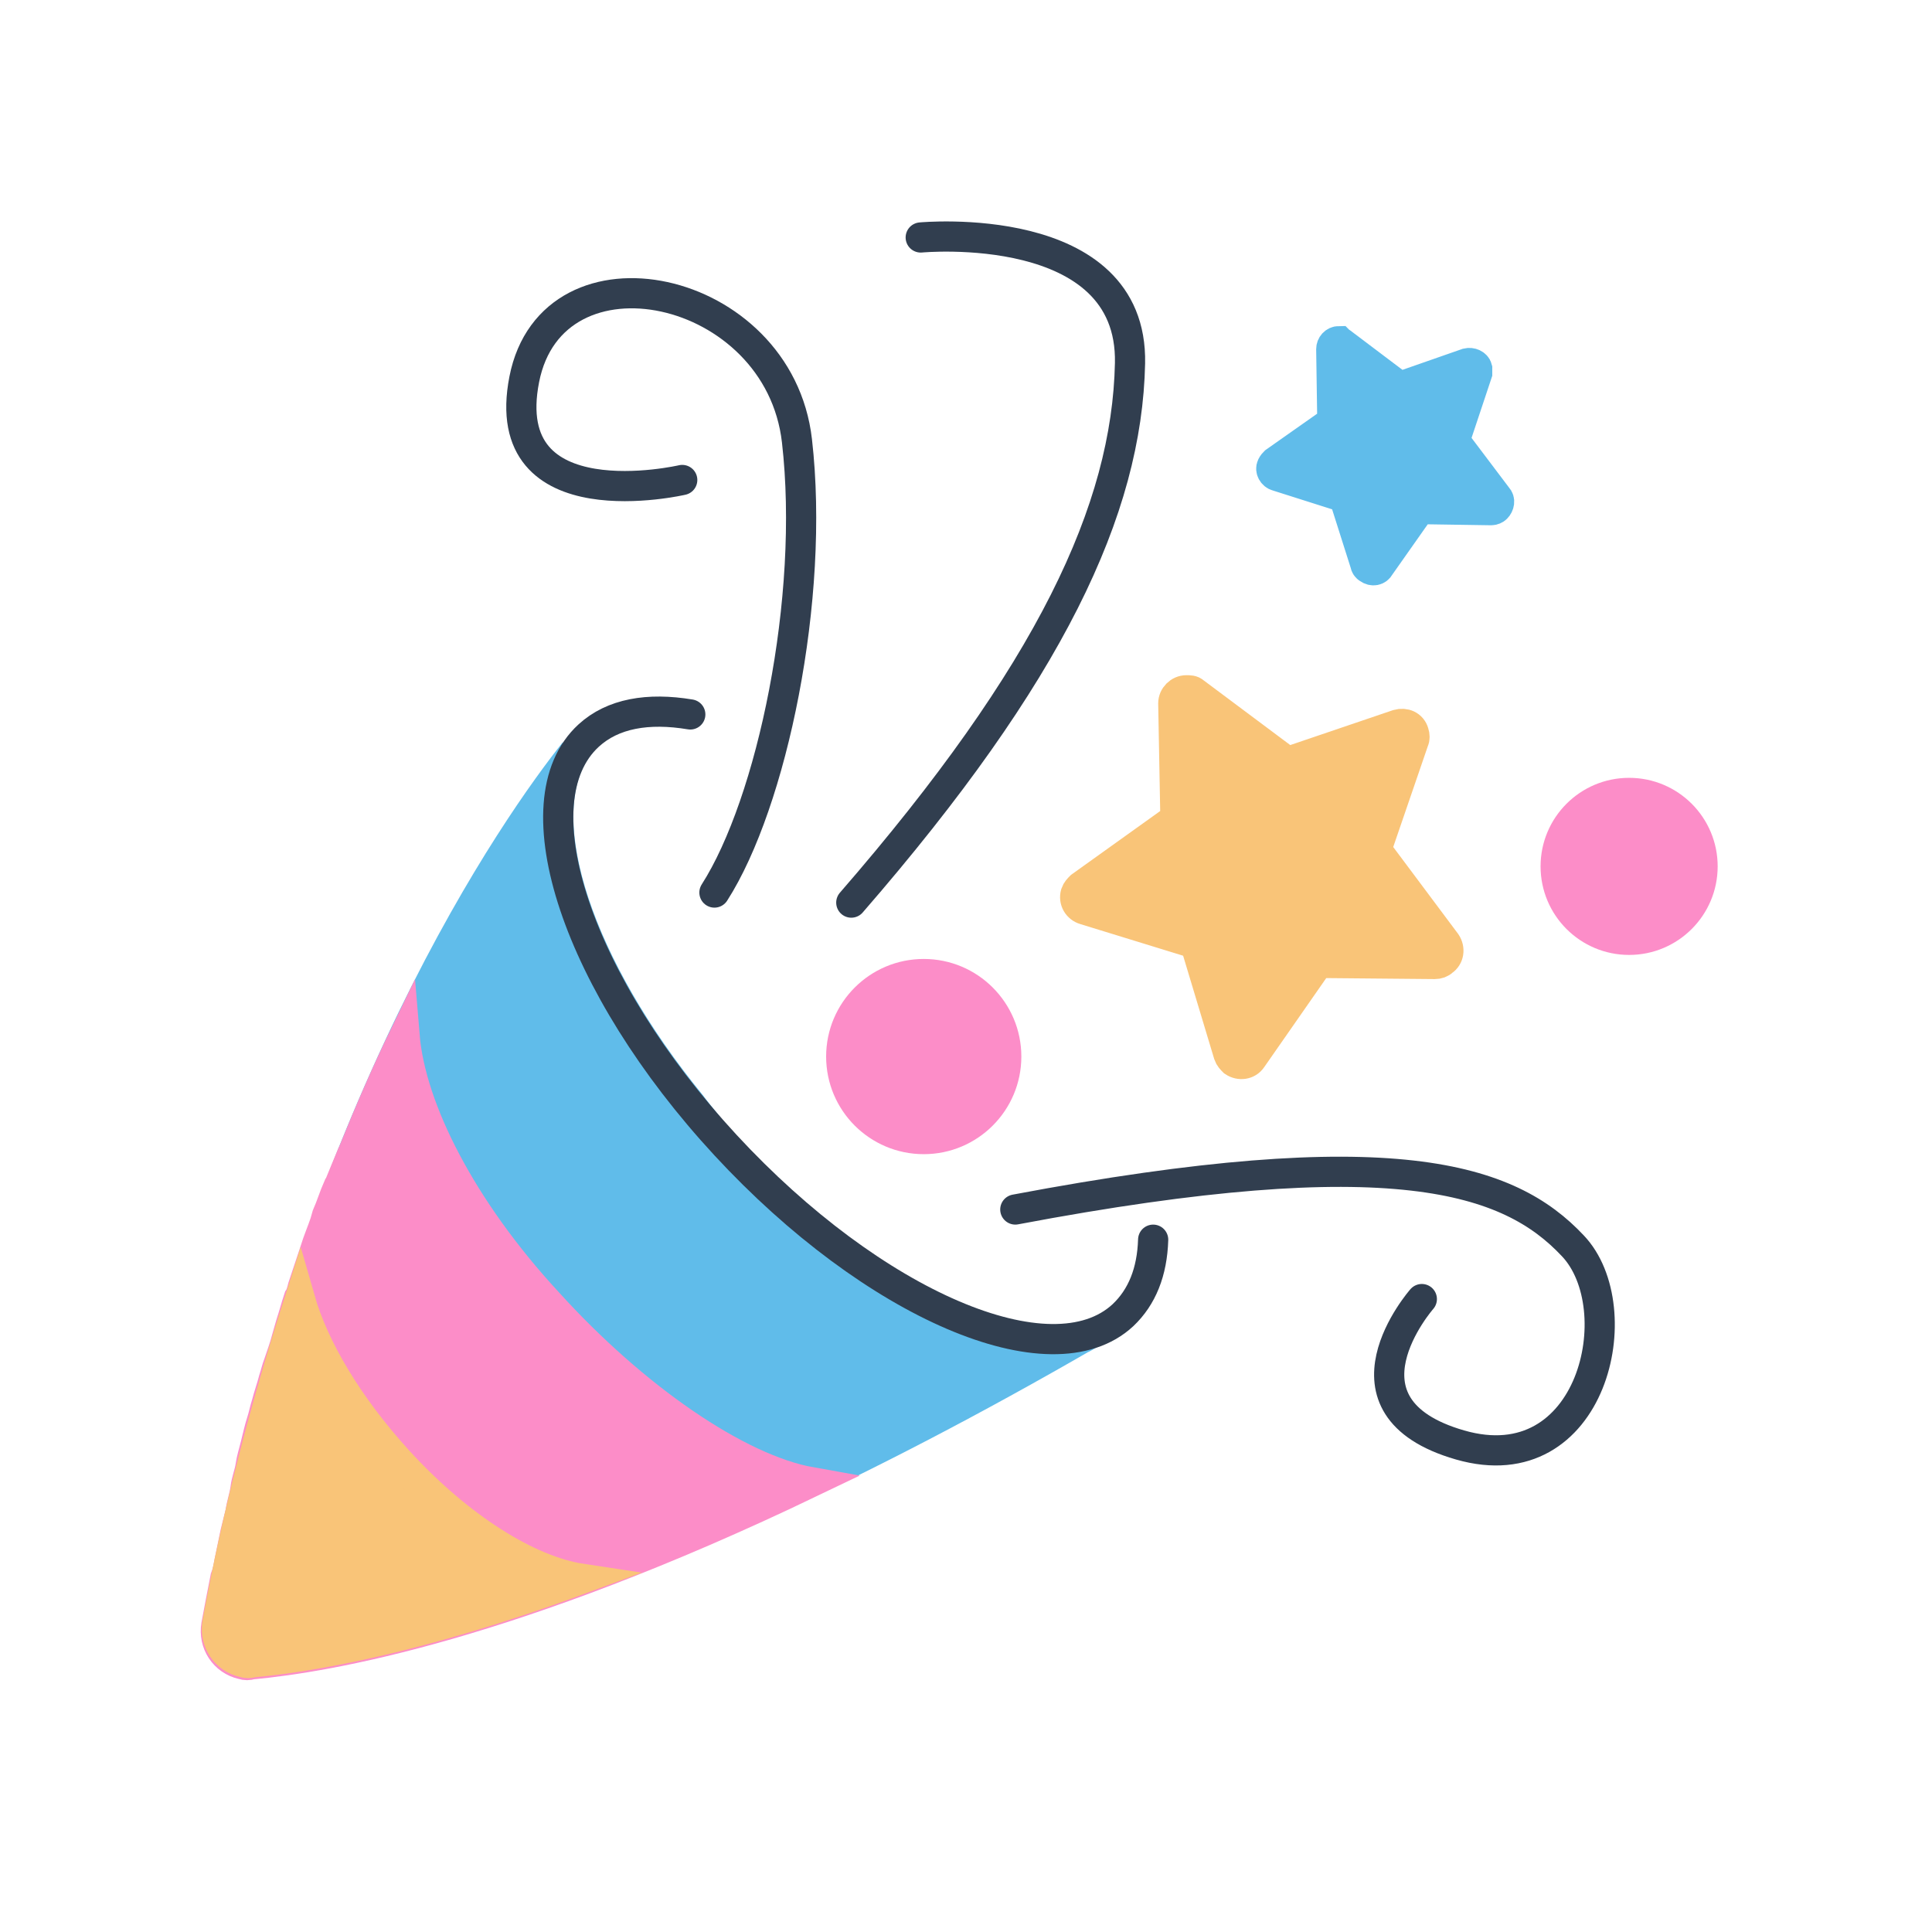 <?xml version="1.0" encoding="utf-8"?>
<!-- Generator: Adobe Illustrator 26.0.1, SVG Export Plug-In . SVG Version: 6.00 Build 0)  -->
<svg version="1.1" id="Layer_1" xmlns="http://www.w3.org/2000/svg" xmlns:xlink="http://www.w3.org/1999/xlink" x="0px" y="0px"
	 viewBox="0 0 192 192" style="enable-background:new 0 0 192 192;" xml:space="preserve">
<style type="text/css">
	.st0{fill:#60BCEA;stroke:#60BCEA;stroke-width:3;stroke-miterlimit:10;}
	.st1{fill:#FC8DC8;stroke:#FC8DC8;stroke-width:3;stroke-miterlimit:10;}
	.st2{fill:none;stroke:#313E4F;stroke-width:3;stroke-linecap:round;stroke-linejoin:round;}
	.st3{fill:#F9C478;stroke:#F9C478;stroke-width:3;stroke-miterlimit:10;}
</style>
<g id="front_edge">
	<path class="st0" d="M108.2,132.6c-4.1,3-15-1.4-15-1.4c-0.4-0.5-11-7-14.6-10.5c-0.3-0.3-5-4.9-5.3-5.3c-0.5-0.5-4.2-5-4.6-5.6
		c-11.2-13.7-16-28.2-11.6-35.1c-5.4,6.8-25.8,35.1-35.5,86.7c-0.3,1.8,0.8,3.5,2.6,3.9c0.3,0.1,0.6,0.1,0.9,0
		C34.8,164.5,61.7,159.5,108.2,132.6"/>
	<path class="st1" d="M54.4,129.4c-8.5-9.2-13.6-19.2-14.2-26.5c-1.7,3.5-3.4,7.4-5.1,11.6l-0.1,0.2c-0.4,1-0.8,1.9-1.2,2.9
		c0,0.2-0.1,0.3-0.2,0.4c-0.4,0.9-0.7,1.9-1.1,2.8l-0.2,0.7c-0.3,0.9-0.7,1.8-1,2.8c-0.1,0.3-0.2,0.6-0.3,0.9
		c-0.3,0.9-0.6,1.8-0.9,2.7c-0.1,0.4-0.2,0.8-0.4,1.1c-0.3,0.9-0.5,1.7-0.8,2.6l-0.4,1.4c-0.2,0.8-0.5,1.6-0.8,2.5
		c-0.2,0.5-0.3,1-0.5,1.6c-0.2,0.8-0.5,1.6-0.7,2.4c-0.2,0.6-0.3,1.2-0.5,1.8s-0.4,1.5-0.6,2.3s-0.4,1.4-0.5,2.1s-0.4,1.4-0.5,2.2
		s-0.4,1.6-0.5,2.4l-0.5,2c-0.2,1-0.4,1.9-0.6,2.9c-0.1,0.6-0.2,1.1-0.4,1.6c-0.3,1.5-0.6,3.1-0.9,4.7c-0.3,1.8,0.8,3.5,2.6,3.9
		c0.3,0.1,0.6,0.1,0.9,0c7.6-0.7,25.8-3.8,55.6-18.1C73.3,146,63,138.9,54.4,129.4z"/>
	<path class="st2" d="M67.8,47.7c0,0-18.5,4.3-15.7-10s25.3-9.6,27.1,6.1s-2.5,36-8.2,44.9"/>
	<path class="st2" d="M91.5,23.6c0,0,21.1-2,20.8,12.5s-7.9,30.8-27.7,53.6"/>
	<path class="st2" d="M141.3,129.1c0,0-9.4,10.7,3.8,14.5s17.1-13.6,11.2-19.8c-6.3-6.7-17.8-10.7-55.4-3.6"/>
	<circle class="st1" cx="91.8" cy="105" r="8.2"/>
	<path class="st3" d="M118.7,68.8l8.7,6.5c0.3,0.3,0.8,0.3,1.2,0.2l10.3-3.5c0.7-0.2,1.4,0.1,1.6,0.8c0.1,0.3,0.1,0.6,0,0.8
		L137,83.8c-0.1,0.4-0.1,0.9,0.2,1.2l6.5,8.7c0.4,0.6,0.3,1.4-0.3,1.8c-0.2,0.2-0.5,0.3-0.8,0.3l-10.9-0.1c-0.4,0-0.8,0.2-1.1,0.6
		l-6.2,8.9c-0.4,0.6-1.2,0.7-1.8,0.3c-0.2-0.2-0.4-0.4-0.5-0.7L119,94.5c-0.1-0.4-0.4-0.7-0.8-0.9l-10.4-3.2
		c-0.7-0.2-1.1-0.9-0.9-1.6c0.1-0.3,0.3-0.5,0.5-0.7l8.8-6.3c0.4-0.2,0.6-0.7,0.6-1.1l-0.2-10.8c0-0.7,0.6-1.3,1.3-1.3
		C118.2,68.6,118.5,68.6,118.7,68.8z"/>
	<path class="st0" d="M133.5,34.2l5.3,4c0.2,0.2,0.5,0.2,0.7,0.1l6.3-2.2c0.4-0.1,0.9,0.1,1,0.5c0,0.2,0,0.3,0,0.5l-2.1,6.3
		c-0.1,0.2,0,0.5,0.1,0.7l4,5.3c0.3,0.3,0.2,0.8-0.1,1.1c-0.1,0.1-0.3,0.2-0.5,0.2l-6.6-0.1c-0.3,0-0.5,0.1-0.7,0.3l-3.8,5.4
		c-0.2,0.4-0.7,0.5-1.1,0.2c-0.2-0.1-0.3-0.3-0.3-0.4l-2-6.3c-0.1-0.3-0.3-0.4-0.5-0.5l-6.3-2c-0.4-0.1-0.7-0.6-0.5-1
		c0.1-0.2,0.2-0.3,0.3-0.4l5.4-3.8c0.2-0.2,0.3-0.4,0.3-0.7l-0.1-6.7c0-0.4,0.3-0.8,0.8-0.8C133.2,34,133.4,34.1,133.5,34.2z"/>
	<circle class="st1" cx="161.9" cy="86.1" r="7.3"/>
	<path class="st3" d="M39.5,145.1c-4.9-5.4-8.3-11.1-9.7-16c-3.4,10.6-6.2,21.3-8.2,32.2c-0.3,1.8,0.8,3.5,2.6,3.9
		c0.3,0.1,0.6,0.1,0.9,0c5.4-0.5,16.2-2.2,32.7-8.3C52.5,156.1,45.6,151.8,39.5,145.1z"/>
	<path class="st2" d="M114.6,123.2c-0.1,3.2-1.1,5.7-3,7.5c-7.1,6.6-24.8-1-39.5-16.9S51.3,79.7,58.5,73.1c2.4-2.2,5.9-2.8,10.1-2.1
		"/>
</g>
</svg>
